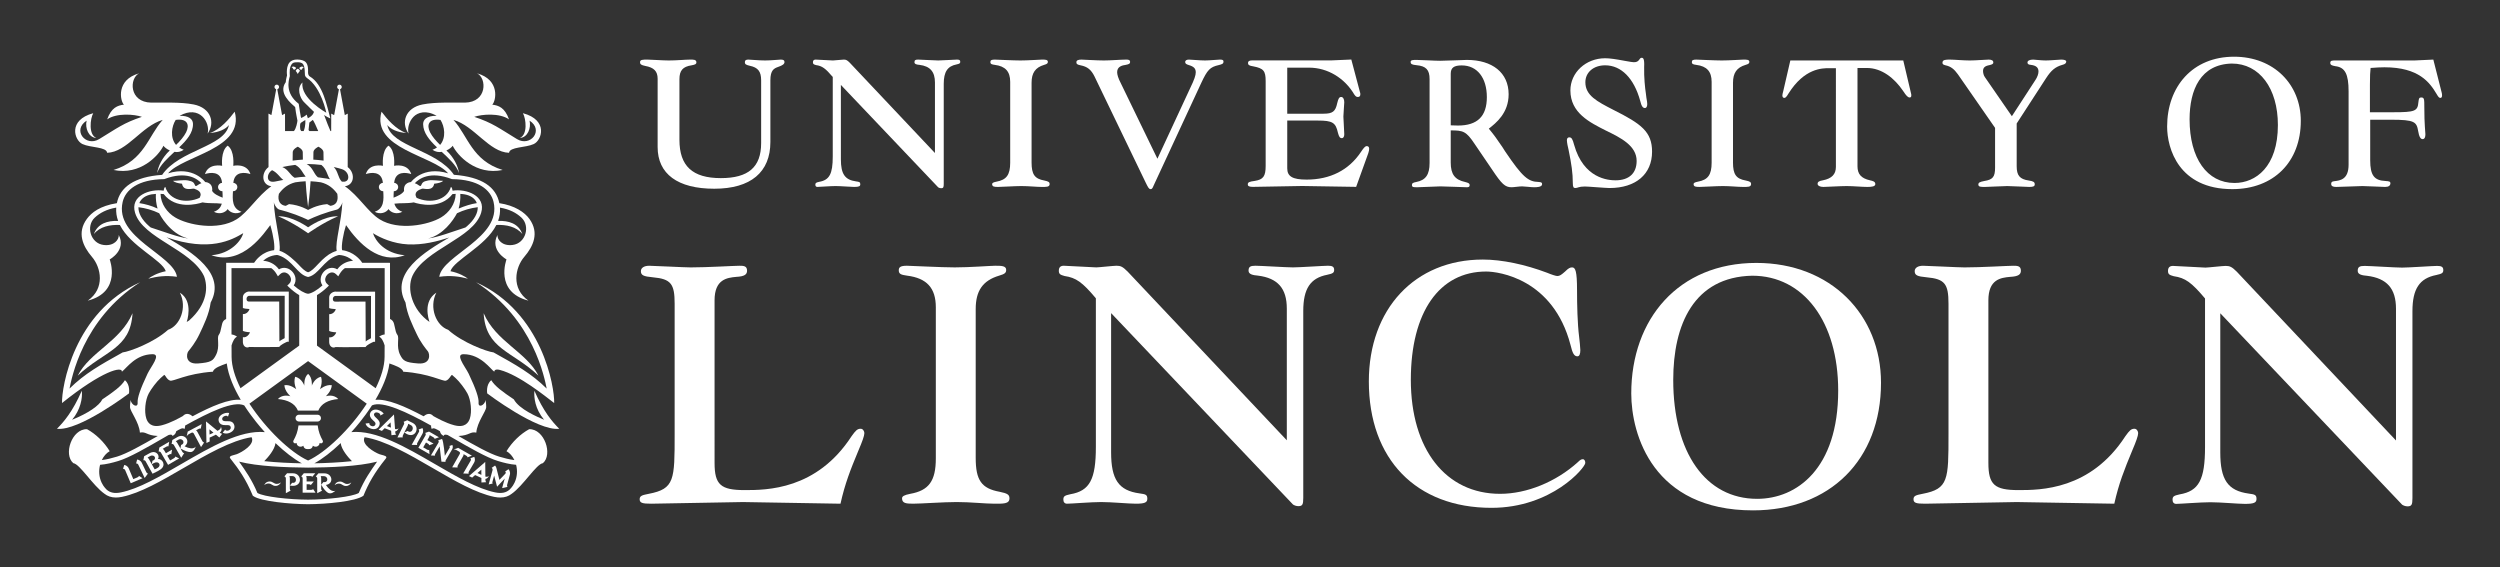 <?xml version="1.0" encoding="utf-8"?>
<!-- Generator: Adobe Illustrator 15.1.0, SVG Export Plug-In . SVG Version: 6.00 Build 0)  -->
<!DOCTYPE svg PUBLIC "-//W3C//DTD SVG 1.1//EN" "http://www.w3.org/Graphics/SVG/1.1/DTD/svg11.dtd">
<svg version="1.1" id="Layer_1" xmlns="http://www.w3.org/2000/svg" xmlns:xlink="http://www.w3.org/1999/xlink" x="0px" y="0px"
	 width="1102.14px" height="250px" viewBox="0 0 1102.14 250" enable-background="new 0 0 1102.14 250" xml:space="preserve">
<rect x="0" y="0" width="1102.14" height="250" fill="#333333" stroke="none"/>
<g>
	<path fill="#FFFFFF" d="M299.533,61.626c0,11.557,5.732,16.897,18.256,16.897c12.136,0,17.766-4.843,17.766-15.439V35.401
		c0-3.879-1.356-5.644-5.038-6.413c-1.658-0.388-2.142-0.679-2.142-1.557c0-0.865,0.483-1.159,1.549-1.159
		c1.152,0,4.468,0.385,7.38,0.385c2.91,0,5.729-0.385,6.893-0.385c1.169,0,1.651,0.293,1.651,1.061c0,0.881-0.778,1.461-2.714,2.137
		c-1.941,0.682-3.504,1.461-3.504,5.931v27.192c0,13.311-8.64,20.608-24.751,20.608c-16.119,0-24.956-6.521-24.956-18.363V34.721
		c0-3.307-1.636-4.964-5.436-5.646c-1.842-0.375-2.33-0.765-2.33-1.643c0-1.159,1.159-1.159,3.304-1.159
		c1.937,0,6.396,0.385,9.414,0.385c3.501,0,7.183-0.385,9.323-0.385c1.361,0,2.818-0.101,2.818,1.253
		c0,0.688-0.499,0.978-2.14,1.268c-3.884,0.582-5.344,2.333-5.344,6.116V61.626L299.533,61.626z"/>
	<path fill="#FFFFFF" d="M367.128,33.936c-3.211-3.784-4.664-4.861-7.37-5.235c-1.083-0.295-1.372-0.486-1.372-1.269
		c0-0.774,0.405-1.159,1.177-1.159c0.578,0,7.09,0.385,7.664,0.385c0.58,0,4.077-0.385,4.755-0.385c0.975,0,1.463,0.191,2.619,1.354
		l37.582,39.83v-31.09c0-4.753-2.144-7.19-6.809-7.767c-1.156-0.096-2.228-0.291-2.228-1.169c0-0.967,0.483-1.159,1.651-1.159
		c1.167,0,7.288,0.385,8.836,0.385c1.554,0,7.283-0.385,8.253-0.385c0.971,0,1.454,0.191,1.454,0.972
		c0,0.677-0.291,0.871-1.645,1.16c-3.982,0.771-5.636,3.301-5.636,8.547v44.105c0,1.552-0.193,1.934-1.175,1.934
		c-0.471,0-0.963-0.194-1.253-0.382l-42.92-45.165V70.27c0,6.409,1.75,9.028,6.703,9.703c1.461,0.197,1.848,0.298,1.848,1.272
		c0,0.874-0.585,1.163-2.71,1.163c-1.661,0-5.735-0.385-8.173-0.385c-2.331,0-7.08,0.385-8.052,0.385
		c-0.571,0-0.875-0.385-0.875-0.97c0-0.774,0.303-0.964,1.647-1.268c4.564-0.774,6.025-3.491,6.025-11.163L367.128,33.936
		L367.128,33.936z"/>
	<path fill="#FFFFFF" d="M454.775,71.631c0,5.237,1.35,7.19,5.627,7.954c1.839,0.39,2.332,0.688,2.332,1.569
		c0,1.354-1.558,1.255-3.6,1.255c-2.137,0-5.613-0.385-8.839-0.385c-3.098,0-8.438,0.385-10.283,0.385
		c-1.656,0-2.625-0.095-2.625-1.255c0-0.488,0.492-0.787,1.943-1.074c4.364-0.781,6.02-3.006,6.02-8.356V36.08
		c0-4.558-2.137-6.903-6.787-7.479c-1.271-0.195-1.947-0.291-1.947-1.267c0-0.767,0.48-1.061,1.947-1.061
		c0.868,0,8.049,0.385,11.255,0.385c3.492,0,8.541-0.385,9.515-0.385c1.455,0,2.618,0,2.618,0.972c0,0.677-0.291,0.969-1.65,1.355
		c-3.891,1.157-5.524,3.595-5.524,7.866L454.775,71.631L454.775,71.631z"/>
	<path fill="#FFFFFF" d="M482.494,33.65c-1.455-2.909-3.101-4.274-6.119-4.856c-1.452-0.29-1.847-0.58-1.847-1.363
		c0-0.865,0.884-1.159,2.231-1.159c0.781,0,6.708,0.385,9.915,0.385c2.913,0,7.465-0.385,9.708-0.385c0.869,0,1.833,0,1.833,1.061
		c0,0.687-0.382,0.977-1.936,1.267c-1.457,0.194-3.782,0.685-3.782,3.2c0,1.076,0.487,2.722,1.552,4.757l16.203,33.418
		l14.378-30.979c1.945-3.983,2.527-5.831,2.527-7.091c0-1.657-0.769-2.528-3.014-3.205c-1.258-0.39-1.645-0.68-1.645-1.367
		c0-0.767,0.771-1.061,1.645-1.061c0.872,0,4.85,0.385,7.095,0.385c2.129,0,5.523-0.385,6.596-0.385c1.086,0,1.56,0.191,1.56,0.868
		c0,0.88-0.474,1.169-2.139,1.56c-3.795,0.865-4.956,2.042-7.67,7.857l-20.971,45.18c-0.397,0.872-0.587,1.644-1.355,1.644
		c-0.789,0-1.173-0.874-2.141-2.812L482.494,33.65z"/>
	<path fill="#FFFFFF" d="M597.867,82.381l-23.783-0.385l-21.643,0.385c-2.339,0-2.339-0.672-2.339-1.162
		c0-0.879,0.766-1.167,3.013-1.455c3.799-0.587,4.859-2.051,4.859-6.61V35.758c0-4.458-0.887-5.635-5.447-6.502
		c-1.836-0.296-2.328-0.586-2.328-1.564c0-0.476,0.298-1.063,1.746-1.063H586.9l8.834-0.384l3.789,14.275
		c0.189,0.382,0.189,0.778,0.189,1.068c0,0.775-0.383,1.167-1.068,1.167c-0.676,0-1.059-0.29-1.646-1.167
		c-4.172-7.094-11.646-11.764-19.904-11.764h-9.607v20.304h16.02c3.973,0,5.246-0.96,6.014-4.65c0.49-2.053,0.879-2.723,1.76-2.723
		c0.773,0,1.35,0.87,1.35,2.338c0,0.575-0.391,5.327-0.391,6.309c0,1.063,0.391,6.507,0.391,7.769c0,1.061-0.391,1.734-1.066,1.734
		c-0.865,0-1.25-0.569-1.742-2.42c-0.963-4.462-2.43-5.337-8.832-5.337h-13.5v21.087c0,3.588,2.428,4.942,8.541,4.942
		c10.385,0,18.641-4.175,23.984-12.238c0.979-1.457,1.748-2.528,2.516-2.528c0.689,0,1.072,0.398,1.072,1.163
		c0,0.492-0.09,1.073-0.383,1.947L597.867,82.381z"/>
	<path fill="#FFFFFF" d="M639.566,32.519c0-2.623,1.354-3.681,4.85-3.681c6.791,0,11.072,5.441,11.072,13.981
		c0,8.462-4.17,12.528-12.73,12.528c-0.779,0-1.752-0.091-3.191-0.091V32.519z M657.806,74.779c4.281,6.416,5.727,7.768,8.561,7.768
		c1.045,0,3.389-0.385,4.648-0.385c1.068,0,3.975,0.385,5.246,0.385c1.059,0,3.584,0,3.584-1.352c0-0.691-0.285-0.887-1.543-0.977
		c-4.475-0.107-6.982-1.941-14.77-13.504l-1.168-1.833c-2.416-3.603-3.682-5.352-6.006-8.167c3.105-2.433,8.734-6.803,8.734-15.154
		c0-9.516-7.195-15.148-18.441-15.148c-0.975,0-9.137,0.382-11.752,0.382c-2.512,0-8.445-0.382-10.398-0.382
		c-1.449,0-2.613,0-2.613,0.867c0,0.978,0.576,1.266,2.613,1.459c4.176,0.388,5.738,2.049,5.738,6.122v37.002
		c0,5.145-1.74,7.576-5.826,8.357c-1.551,0.286-1.949,0.585-1.949,1.361c0,0.968,0.68,0.968,2.332,0.968
		c2.244,0,8.162-0.385,10.197-0.385c2.617,0,9.998,0.385,11.57,0.385c0.859,0,1.352-0.095,1.352-0.968
		c0-0.691-0.492-0.966-2.047-1.361c-4.467-0.969-6.305-3.402-6.305-8.542v-14.19c5.428,0,6.791,0.293,10.582,6.027L657.806,74.779z"
		/>
	<path fill="#FFFFFF" d="M725.808,42.976c0.279,1.552,0.393,2.332,0.393,2.909c0,1.063-0.393,1.742-0.979,1.742
		c-0.971,0-1.562-0.771-2.133-3.191c-2.725-9.913-8.354-15.643-15.443-15.643c-5.125,0-8.725,3.103-8.725,7.472
		c0,5.838,5.146,8.457,12.326,12.154c12.412,6.214,17.078,9.712,17.078,18.452c0,9.901-7.176,16.02-18.738,16.02
		c-1.646,0-9.404-0.675-10.875-0.675c-2.818,0-3.096,0.675-4.26,0.675c-0.785,0-1.066-0.483-1.066-2.227
		c0-4.271-0.578-8.353-1.865-14.587c-0.281-1.049-0.744-3.285-0.744-4.27c0-0.78,0.361-1.258,1.041-1.258
		c0.99,0,1.469,0.684,2.146,3.306c4.184,14.862,15.041,15.636,18.248,15.636c5.941,0,9.314-3.098,9.314-8.542
		c0-6.702-6.969-10.204-13.588-13.404c-7.094-3.591-15.619-7.765-15.619-17.678c0-7.869,6.791-14.188,15.324-14.188
		c2.041,0,4.67,0.397,8.84,1.175c2.043,0.382,3.312,0.571,3.775,0.571c1.268,0,1.855-0.293,2.523-1.258
		c0.387-0.582,0.613-0.683,0.979-0.683c0.58,0,1.275,0.194,1.078,4.079c-0.096,4.672,0.381,9.225,0.777,11.759L725.808,42.976z"/>
	<path fill="#FFFFFF" d="M763.998,71.631c0,5.237,1.361,7.19,5.639,7.954c1.84,0.39,2.334,0.688,2.334,1.569
		c0,1.354-1.568,1.255-3.59,1.255c-2.141,0-5.629-0.385-8.848-0.385c-3.111,0-8.443,0.385-10.285,0.385
		c-1.664,0-2.621-0.095-2.621-1.255c0-0.488,0.486-0.787,1.936-1.074c4.369-0.781,6.02-3.006,6.02-8.356V36.08
		c0-4.558-2.127-6.903-6.777-7.479c-1.266-0.195-1.941-0.291-1.941-1.267c0-0.767,0.469-1.061,1.941-1.061
		c0.852,0,8.041,0.385,11.252,0.385c3.492,0,8.557-0.385,9.516-0.385c1.457,0,2.633,0,2.633,0.972c0,0.677-0.291,0.969-1.652,1.355
		c-3.895,1.157-5.553,3.595-5.553,7.866v35.165H763.998z"/>
	<path fill="#FFFFFF" d="M789.279,26.658h49.789l3.506,14.861c0.094,0.685,0.094,1.452-0.68,1.452c-0.771,0-1.465-0.67-2.92-2.908
		c-3.773-5.54-9.316-10.099-16.004-10.099h-4.084v43.318c0,3.49,1.639,5.342,5.518,6.208c1.377,0.304,2.338,0.591,2.338,1.665
		c0,1.056-1.541,1.255-3.477,1.255c-2.342,0-6.217-0.385-9.139-0.385c-2.918,0-8.938,0.385-10.289,0.385
		c-1.555,0-2.535-0.583-2.535-1.352c0-0.886,0.594-1.265,2.328-1.568c3.979-0.773,5.738-2.717,5.738-5.919V30.055h-3.018
		c-3.004,0-10.867,0-17.875,11.173c-0.854,1.455-1.348,1.939-1.82,1.939c-0.592,0-0.889-0.384-0.889-1.159
		c0-0.299,0.191-1.079,0.393-1.84L789.279,26.658z"/>
	<path fill="#FFFFFF" d="M879.541,56.378l-16.377-23.596c-1.68-2.343-3.145-3.497-5.461-3.987c-1.064-0.29-1.354-0.484-1.354-1.167
		c0-1.354,1.547-1.354,3.295-1.354c1.949,0,5.836,0.385,8.738,0.385c2.805,0,6.885-0.385,8.35-0.385
		c1.258,0,2.037,0.385,2.037,1.253c0,0.589-0.393,0.879-1.662,1.174c-2.105,0.375-2.873,1.152-2.873,2.628
		c0,0.767,0.271,1.932,0.768,2.607l11.943,17.295l10.293-15.829c0.943-1.365,1.439-2.823,1.439-3.879
		c0-1.765-1.082-2.637-3.309-2.922c-1.16-0.096-1.547-0.386-1.547-1.074c0-0.767,0.977-1.253,2.52-1.253
		c0.791,0,3.498,0.385,5.547,0.385c2.119,0,5.621-0.385,6.787-0.385c1.459,0,2.238,0.293,2.238,0.868c0,0.679-0.492,1.169-1.75,1.46
		c-3.018,0.87-4.859,2.331-7.176,5.922l-12.922,19.914v18.845c0,4.074,1.355,5.73,5.342,6.303c2.031,0.295,2.617,0.688,2.617,1.662
		c0,0.874-0.586,1.163-2.418,1.163c-1.461,0-7.566-0.385-9.711-0.385c-2.148,0-8.061,0.385-9.826,0.385c-1.84,0-2.902,0-2.902-1.065
		c0-0.869,0.689-1.173,2.621-1.552c3.779-0.587,4.752-1.843,4.752-5.921V56.378L879.541,56.378z"/>
	<path fill="#FFFFFF" d="M983.929,28.021c12.137,0,20.293,10.875,20.293,27.098c0,18.452-9.797,25.547-19.119,25.547
		c-12.127,0-19.812-10.881-19.812-28.07C965.291,39.576,970.15,28.31,983.929,28.021z M984.896,25
		c-18.326,0-29.504,13.228-29.504,30.794c0,9.716,5.148,27.587,28.738,27.587c18.17,0,30.191-11.951,30.191-30.098
		C1014.322,37.246,1002.484,25,984.896,25z"/>
	<path fill="#FFFFFF" d="M1044.916,52.781v17.871c0,6.615,1.738,8.934,6.777,9.142c1.637,0.087,2.133,0.288,2.133,0.957
		c0,1.076-0.779,1.66-2.33,1.66c-0.869,0-8.533-0.385-10.004-0.385c-1.654,0-9.707,0.385-11.555,0.385
		c-1.541,0-2.219-0.385-2.219-1.352c0-0.69,0.275-1.083,1.361-1.177c2.621-0.295,6.312-0.769,6.312-7.279v-32.34
		c0-7.575-1.551-10.601-5.844-11.086c-1.623-0.291-2.229-0.576-2.229-1.457c0-1.062,0.789-1.062,2.441-1.062h34.666l8.324-0.385
		l3.691,14.568c0.193,0.678,0.402,2.327-0.57,2.327c-0.59,0-0.895-0.384-1.752-1.84c-2.914-4.861-7.666-11.666-22.922-11.666
		c-1.936,0-3.293,0.095-6.105,0.302c-0.18,1.559-0.295,3.584-0.295,7.373v12.148h10.396c9.424,0,10.68-0.479,10.979-4.464
		c0.176-1.658,0.373-2.051,1.246-2.051c1.361,0,1.361,0.781,1.361,4.373c0,7.775,0.473,10.694,0.473,11.855
		c0,1.167-0.275,2.139-1.252,2.139c-0.855,0-1.545-1.077-1.926-3.501c-0.701-4.08-1.457-5.055-11.959-5.055H1044.916z"/>
	<path fill="#FFFFFF" d="M315.023,204.092c0,9.611,2.726,11.969,13.237,11.969c9.619,0,31.742,0,47.168-23.766
		c1.821-2.541,2.546-3.273,4.003-3.273c0.909,0,1.622,0.918,1.622,2.004c0,1.088-0.913,3.629-2.543,7.436
		c-3.625,8.716-5.991,14.707-7.974,23.6l-42.995-0.729l-40.455,0.729c-4.001,0-5.085-0.363-5.085-1.994
		c0-1.633,1.458-1.82,3.994-2.36c11.428-2.187,11.428-6.171,11.428-26.312v-57.539c0-8.719-1.631-10.888-9.604-11.609
		c-4.185-0.375-5.277-0.917-5.277-2.728c0-1.445,1.459-2.36,3.635-2.36c1.993,0,15.419,0.727,18.327,0.727
		c7.255,0,19.222-0.727,21.403-0.727c1.81,0,3.443,0,3.443,2.181c0,1.631-1.092,2.533-4.715,2.714
		c-4.172,0.377-9.614,1.095-9.614,10.348L315.023,204.092L315.023,204.092z"/>
	<path fill="#FFFFFF" d="M430.147,201.904c0,9.806,2.546,13.443,10.525,14.898c3.456,0.711,4.356,1.26,4.356,2.9
		c0,2.531-2.905,2.354-6.709,2.354c-3.99,0-10.532-0.728-16.511-0.728c-5.808,0-15.781,0.728-19.23,0.728
		c-3.082,0-4.903-0.179-4.903-2.354c0-0.916,0.907-1.46,3.633-2c8.153-1.457,11.257-5.629,11.257-15.607V135.48
		c0-8.53-4.001-12.876-12.712-13.965c-2.356-0.373-3.627-0.549-3.627-2.363c0-1.452,0.906-1.998,3.627-1.998
		c1.629,0,15.062,0.727,21.052,0.727c6.534,0,15.959-0.727,17.772-0.727c2.729,0,4.899,0,4.899,1.815
		c0,1.264-0.55,1.814-3.087,2.546c-7.257,2.168-10.345,6.715-10.345,14.694v65.695H430.147z"/>
	<path fill="#FFFFFF" d="M483.119,131.498c-5.977-7.084-8.709-9.071-13.791-9.812c-1.992-0.544-2.536-0.903-2.536-2.351
		c0-1.454,0.728-2.181,2.186-2.181c1.083,0,13.244,0.727,14.333,0.727c1.081,0,7.61-0.727,8.888-0.727
		c1.81,0,2.71,0.366,4.899,2.548l70.201,74.405v-58.082c0-8.883-3.996-13.421-12.691-14.51c-2.188-0.189-4.178-0.549-4.178-2.18
		c0-1.814,0.903-2.181,3.084-2.181c2.168,0,13.604,0.727,16.5,0.727c2.908,0,13.598-0.727,15.434-0.727
		c1.795,0,2.721,0.366,2.721,1.815c0,1.264-0.547,1.636-3.096,2.173c-7.43,1.462-10.521,6.176-10.521,15.976v82.399
		c0,2.899-0.355,3.621-2.178,3.621c-0.902,0-1.812-0.352-2.344-0.722l-80.189-84.379v61.339c0,11.969,3.272,16.869,12.52,18.137
		c2.717,0.372,3.445,0.549,3.445,2.368c0,1.624-1.088,2.177-5.09,2.177c-3.085,0-10.703-0.729-15.229-0.729
		c-4.352,0-13.247,0.729-15.064,0.729c-1.091,0-1.632-0.729-1.632-1.812c0-1.46,0.541-1.815,3.086-2.361
		c8.529-1.463,11.245-6.54,11.245-20.879L483.119,131.498L483.119,131.498z"/>
	<path fill="#FFFFFF" d="M653.705,114.427c8.521,0,18.68,2.18,28.303,5.807c2.172,0.909,3.992,1.453,4.547,1.453
		c1.08,0,1.795-0.544,3.428-1.984c1.463-1.464,2.189-1.821,3.104-1.821c1.441,0,2.16,1.634,2.16,9.981
		c0,6.531,0.18,14.699,0.908,20.515c0.176,1.453,0.547,4.897,0.547,5.979c0,1.635-0.371,2.727-1.275,2.727
		c-1.443,0-2.172-1.271-3.07-5.076c-7.631-29.041-31.568-32.304-37.189-32.304c-20.678,0-33.193,17.961-33.193,47.729
		c0,30.672,15.416,50.271,39.348,50.271c11.795,0,24.684-5.273,34.299-13.979c0.893-0.901,1.455-1.276,2.17-1.276
		c0.73,0,1.094,0.731,1.094,1.643c0,1.997-14.701,19.787-41.361,19.787c-33.191,0-54.062-21.43-54.062-55.725
		C603.455,136.21,623.757,114.427,653.705,114.427z"/>
	<path fill="#FFFFFF" d="M772.472,121.549c22.668,0,37.906,20.32,37.906,50.637c0,34.485-18.311,47.729-35.729,47.729
		c-22.686,0-36.996-20.333-36.996-52.457C737.656,143.15,746.697,122.097,772.472,121.549z M774.287,115.911
		c-34.285,0-55.137,24.687-55.137,57.55c0,18.137,9.607,51.539,53.678,51.539c33.928,0,56.426-22.318,56.426-56.268
		C829.251,138.793,807.107,115.911,774.287,115.911z"/>
	<path fill="#FFFFFF" d="M876.593,204.092c0,9.611,2.719,11.969,13.256,11.969c9.598,0,31.729,0,47.139-23.766
		c1.82-2.541,2.545-3.273,4.002-3.273c0.904,0,1.623,0.918,1.623,2.004c0,1.088-0.904,3.629-2.535,7.436
		c-3.631,8.716-5.982,14.707-7.98,23.6l-42.998-0.729l-40.438,0.729c-3.998,0-5.082-0.363-5.082-1.994
		c0-1.633,1.436-1.82,3.979-2.36c11.447-2.187,11.447-6.171,11.447-26.312v-57.539c0-8.719-1.643-10.888-9.635-11.609
		c-4.18-0.375-5.264-0.917-5.264-2.728c0-1.445,1.469-2.36,3.631-2.36c2.008,0,15.414,0.727,18.328,0.727
		c7.262,0,19.227-0.727,21.412-0.727c1.812,0,3.443,0,3.443,2.181c0,1.631-1.074,2.533-4.723,2.714
		c-4.189,0.377-9.607,1.095-9.607,10.348v71.691H876.593z"/>
	<path fill="#FFFFFF" d="M972.103,131.582c-5.977-7.083-8.691-9.073-13.779-9.811c-1.986-0.531-2.553-0.902-2.553-2.348
		c0-1.45,0.744-2.195,2.191-2.195c1.088,0,13.246,0.745,14.338,0.745c1.082,0,7.611-0.745,8.871-0.745
		c1.832,0,2.744,0.377,4.924,2.548l70.193,74.416v-58.073c0-8.899-3.98-13.431-12.711-14.527c-2.182-0.18-4.166-0.537-4.166-2.168
		c0-1.817,0.906-2.195,3.076-2.195c2.178,0,13.604,0.745,16.52,0.745c2.893,0,13.609-0.745,15.408-0.745
		c1.828,0,2.727,0.377,2.727,1.827c0,1.27-0.535,1.63-3.082,2.184c-7.441,1.448-10.52,6.157-10.52,15.958V219.6
		c0,2.905-0.363,3.629-2.189,3.629c-0.9,0-1.811-0.369-2.344-0.724l-80.182-84.396v61.35c0,11.977,3.273,16.869,12.516,18.141
		c2.721,0.358,3.451,0.549,3.451,2.361c0,1.641-1.094,2.176-5.092,2.176c-3.082,0-10.699-0.721-15.236-0.721
		c-4.348,0-13.236,0.721-15.053,0.721c-1.09,0-1.627-0.721-1.627-1.807c0-1.456,0.537-1.809,3.078-2.372
		c8.537-1.437,11.238-6.522,11.238-20.864v-65.512H972.103z"/>
</g>
<g>
	<g>
		<path fill="#FFFFFF" d="M69.666,202.335c0.943-1.54-0.833-4.147-3.769-2.513c-0.94,0.529-2.243,1.252-2.349,1.311
			c-0.12,0.598-0.229,1.18-0.354,1.783c0.185-0.059,0.714-0.066,0.984,0.414c0.588,1.057,2.505,4.504,3.073,5.518
			c2.096-0.996,2.853-1.412,3.569-1.93C73.37,205.094,71.616,202.254,69.666,202.335z M65.05,201.701
			c0.295-0.164,0.618-0.346,1.101-0.615c1.933-1.078,3.249,1.35,1.075,2.033c-0.055,0.285-0.177,0.938-0.308,1.529
			c-0.551-0.986-1.094-1.959-1.207-2.168C65.524,202.146,65.291,201.893,65.05,201.701z M69.471,206.282
			c-0.291,0.163-0.564,0.346-1.285,0.64c-0.11-0.199-0.656-1.174-1.206-2.162c0.001-0.004,0.002-0.01,0.002-0.014
			c-0.001,0-0.003,0.004-0.008,0.004c-0.019-0.033-0.037-0.064-0.055-0.098c0.352-0.198,0.74-0.414,0.944-0.521
			C70.078,202.969,71.282,205.271,69.471,206.282z"/>
		<path fill="#FFFFFF" d="M60.533,210.471c-0.187,0.075-1.455,0.615-1.768,0.748c-0.575-1.353-1.708-4.023-1.984-4.671
			c-0.516-1.22-1.648-1.534-2.008-1.571c-0.18,0.576-0.351,1.146-0.541,1.732c0.19-0.041,0.717,0.008,0.933,0.52
			c0.473,1.107,1.828,4.299,2.467,5.808c0.757-0.324,4.659-1.981,5.216-2.216c-0.442-0.28-1.15-0.735-1.611-1.043
			C61.225,210.17,60.701,210.395,60.533,210.471z"/>
		<path fill="#FFFFFF" d="M89.169,194.393c-0.696-1.297-1.79-3.347-2.125-3.966c-0.152-0.291-0.359-0.597-0.651-0.71
			c0.625-0.336,1.014-0.542,1.101-0.59c0.513-0.271,0.838-0.26,0.998-0.111c0.14-0.635,0.251-1.192,0.423-2.043
			c-0.974,0.525-5.14,2.754-6.157,3.299c-0.069,0.317-0.327,1.531-0.438,2.049c0.229-0.355,0.469-0.68,1.055-0.995
			c0.453-0.24,0.497-0.265,1.014-0.539c0.375-0.201,0.814-0.093,1.068,0.38c0.57,1.068,2.395,4.479,3.168,5.921
			c0.45-0.668,1.045-1.553,1.364-2.026C89.79,195.041,89.479,194.979,89.169,194.393z"/>
		<path fill="#FFFFFF" d="M204.38,200.219c0.617,0.354,0.997,0.568,1.083,0.618c0.509,0.286,0.67,0.567,0.63,0.786
			c0.61-0.225,1.141-0.424,1.951-0.729c-0.962-0.551-5.067-2.886-6.068-3.457c-0.308,0.11-1.47,0.537-1.967,0.72
			c0.422,0.004,0.825,0.034,1.401,0.364c0.444,0.254,0.487,0.281,0.995,0.57c0.372,0.213,0.513,0.639,0.248,1.107
			c-0.599,1.048-2.516,4.41-3.321,5.83c0.805,0.024,1.87,0.057,2.443,0.076c-0.094-0.174-0.204-0.474,0.122-1.045
			c0.728-1.281,1.88-3.299,2.227-3.914C204.289,200.861,204.438,200.527,204.38,200.219z"/>
		<path fill="#FFFFFF" d="M181.947,186.453c-0.961-0.48-1.339-0.666-2.387-1.186l-0.001-0.004c-0.003,0-0.003,0-0.003,0
			c-0.556,0.237-1.1,0.479-1.662,0.717c0.148,0.115,0.456,0.552,0.208,1.045c-0.539,1.08-2.18,4.385-2.907,5.846
			c0.684-0.014,1.723-0.039,2.432-0.061c-0.125-0.19-0.23-0.435,0.067-1.029c0.263-0.531,0.436-0.883,0.564-1.141
			C182.96,194.337,185.604,188.271,181.947,186.453z M179.732,190.005c-0.423,0.185-1.119,0.484-1.471,0.63
			c0.567-1.131,1.168-2.343,1.41-2.822c0.17-0.344,0.25-0.68,0.271-0.985c0.297,0.146,0.622,0.307,1.105,0.551
			C183.032,188.363,181.522,191.414,179.732,190.005z"/>
		<path fill="#FFFFFF" d="M84.006,197.625c-0.861-0.123-1.56-0.336-2.626-0.865c2.942-2.293-0.045-5.861-3.067-4.131
			c-0.934,0.537-2.23,1.282-2.336,1.342c-0.11,0.596-0.211,1.182-0.328,1.787c0.181-0.062,0.712-0.076,0.985,0.402
			c0.603,1.047,2.673,4.658,3.249,5.664c0.406-0.617,0.975-1.521,1.31-2.059c-0.202-0.015-0.511-0.062-0.849-0.65
			c-0.229-0.4-0.543-0.959-0.803-1.413c-0.57-0.993-1.141-1.986-1.384-2.409c-0.189-0.336-0.424-0.587-0.667-0.773
			c0.291-0.17,0.611-0.354,1.091-0.627c1.921-1.104,3.411,1.562,1.246,2.271c-0.085,0.457-0.254,1.353-0.286,1.54
			c2.024,1.189,3.386,1.548,4.239,1.597c1.589,0.103,2.334-1.707,2.519-2.483C86.205,197.126,85.461,197.824,84.006,197.625z"/>
		<path fill="#FFFFFF" d="M175.724,188.706c-0.115,0.231-0.598,0.644-1.565,0.481c-0.188-2.209-0.473-6.467-0.473-6.467
			l-6.771,6.676l1.461,0.572c0,0,0.535-0.531,1.216-1.193c0.588,0.23,2.049,0.8,2.842,1.113c0.016,0.141,0.112,1.633,0.141,1.979
			c0.691-0.082,1.181-0.141,2.127-0.248c-0.405-0.271-0.448-0.898-0.486-1.398C175.084,190.014,175.583,189.202,175.724,188.706z
			 M170.564,187.822c0.655-0.646,1.287-1.266,1.619-1.59c0.047,0.66,0.101,1.469,0.165,2.289
			C171.651,188.252,170.954,187.977,170.564,187.822z"/>
		<path fill="#FFFFFF" d="M215.575,209.74c-0.13,0.229-0.635,0.609-1.59,0.384c-0.05-2.216-0.069-6.478-0.069-6.478l-7.169,6.237
			l1.42,0.661c0,0,0.567-0.488,1.286-1.111c0.574,0.266,1.994,0.922,2.771,1.281c0.004,0.145,0.009,1.639,0.02,1.987
			c0.694-0.04,1.187-0.067,2.137-0.119c-0.386-0.295-0.393-0.926-0.399-1.424C214.858,211.004,215.41,210.229,215.575,209.74z
			 M210.484,208.538c0.694-0.603,1.362-1.181,1.709-1.485c0.012,0.668,0.012,1.475,0.025,2.297
			C211.54,209.031,210.864,208.717,210.484,208.538z"/>
		<path fill="#FFFFFF" d="M76.639,202.039c-0.569,0.333-0.816,0.473-1.648,0.959c-0.361-0.617-0.794-1.365-1.24-2.127
			c0.297-0.172,0.533-0.312,0.772-0.447c0.506-0.297,0.827-0.297,0.994-0.15c0.11-0.64,0.202-1.198,0.344-2.051
			c-0.215,0.119-1.842,1.07-2.726,1.59c-0.376-0.639-0.602-1.028-0.704-1.201c-0.194-0.334-0.429-0.582-0.677-0.771
			c0.797-0.465,0.941-0.551,1.504-0.875c0.504-0.296,0.829-0.296,0.995-0.149c0.114-0.646,0.204-1.201,0.346-2.058
			c-1.823,1.069-2.61,1.526-4.355,2.543c-0.042,0.275-0.205,1.185-0.317,1.789c0.18-0.062,0.71-0.075,0.988,0.4
			c0.609,1.045,2.354,4.041,3.179,5.452c0.88-0.516,3.915-2.281,4.898-2.856c-0.572-0.263-1.185-0.555-1.735-0.832
			C77.301,201.648,76.796,201.945,76.639,202.039z"/>
		<path fill="#FFFFFF" d="M188.22,198.168c-0.571-0.332-0.815-0.477-1.651-0.951c0.357-0.627,0.786-1.367,1.227-2.137
			c0.297,0.174,0.531,0.307,0.771,0.443c0.505,0.293,0.669,0.572,0.628,0.789c0.605-0.221,1.136-0.422,1.95-0.726
			c-0.215-0.121-1.848-1.062-2.74-1.569c0.368-0.645,0.595-1.029,0.695-1.207c0.191-0.338,0.291-0.664,0.33-0.972
			c0.8,0.459,0.948,0.542,1.509,0.867c0.507,0.291,0.667,0.573,0.623,0.787c0.614-0.218,1.146-0.417,1.959-0.72
			c-1.834-1.055-2.622-1.506-4.375-2.513c-0.259,0.101-1.13,0.409-1.708,0.614c0.143,0.126,0.421,0.576,0.144,1.057
			c-0.601,1.049-2.331,4.053-3.148,5.471c0.887,0.51,3.933,2.259,4.917,2.83c-0.057-0.633-0.107-1.312-0.144-1.92
			C188.889,198.547,188.377,198.255,188.22,198.168z"/>
		<path fill="#FFFFFF" d="M64.445,208.062c-0.638-1.332-1.609-3.359-1.914-3.994c-0.571-1.191-1.714-1.459-2.075-1.479
			c-0.155,0.589-0.298,1.161-0.46,1.757c0.186-0.048,0.715-0.021,0.954,0.479c0.522,1.088,2.121,4.43,2.828,5.904
			c0.482-0.654,1.116-1.508,1.453-1.969C65.037,208.734,64.731,208.656,64.445,208.062z"/>
		<path fill="#FFFFFF" d="M206.773,207.784c0.745-1.271,1.879-3.212,2.234-3.819c0.667-1.145,0.248-2.24,0.062-2.552
			c-0.572,0.203-1.131,0.403-1.711,0.604c0.143,0.127,0.419,0.58,0.139,1.059c-0.609,1.044-2.475,4.242-3.303,5.654
			c0.81,0.033,1.875,0.074,2.445,0.1C206.549,208.654,206.443,208.355,206.773,207.784z"/>
		<path fill="#FFFFFF" d="M186.215,191.275c0.649-1.155,0.209-2.244,0.018-2.551c-0.569,0.211-1.124,0.422-1.702,0.629
			c0.146,0.127,0.431,0.576,0.156,1.057c-0.589,1.055-2.403,4.283-3.205,5.711c0.807,0.02,1.872,0.045,2.444,0.055
			c-0.09-0.17-0.205-0.467,0.12-1.043C184.764,193.848,185.871,191.885,186.215,191.275z"/>
		<path fill="#FFFFFF" d="M129.211,208.654c-1.077,0-1.493,0-2.666,0c0,0-0.001,0-0.003-0.004c0,0.004,0,0.004,0,0.004l0,0
			c-0.393,0.461-0.771,0.916-1.172,1.379c0.185,0.04,0.653,0.293,0.653,0.847c0,1.208,0,4.89,0,6.526
			c0.608-0.314,1.527-0.803,2.153-1.139c-0.197-0.11-0.402-0.287-0.402-0.951c0-0.586,0-0.983,0-1.271
			C133.628,215.264,133.296,208.654,129.211,208.654z M128.813,212.822c-0.299,0.351-0.792,0.93-1.039,1.219c0-1.268,0-2.617,0-3.16
			c0-0.383-0.075-0.717-0.192-0.998c0.331,0,0.695,0,1.236,0C131.029,209.883,131.042,213.284,128.813,212.822z"/>
		<path fill="#FFFFFF" d="M139.844,210.916c0,1.207,0,5.369,0,6.529c0.66-0.336,1.603-0.836,2.161-1.139
			c-0.167-0.107-0.414-0.306-0.414-0.982c0-0.459,0.005-1.104,0.005-1.631c0-1.146,0-2.291,0-2.775c0-0.384-0.077-0.717-0.195-1.006
			c0.339,0,0.707,0,1.26,0c2.216,0,2.18,3.055-0.049,2.592c-0.3,0.352-0.893,1.049-1.016,1.189c1.162,2.043,2.17,3.027,2.884,3.498
			c1.332,0.875,2.875-0.322,3.422-0.904c-0.236,0.225-1.229,0.461-2.389-0.438c-0.688-0.533-1.188-1.064-1.852-2.056
			c3.689-0.53,2.879-5.108-0.606-5.108c-1.077,0-2.568,0-2.691,0c-0.393,0.465-0.774,0.92-1.172,1.387
			C139.378,210.109,139.844,210.361,139.844,210.916z"/>
		<path fill="#FFFFFF" d="M137.648,210.247c0.425-0.501,0.784-0.935,1.337-1.603c-2.115,0-3.022,0.002-5.044,0.002
			c-0.177,0.217-0.774,0.924-1.175,1.387c0.188,0.039,0.655,0.29,0.655,0.844c0,1.207-0.001,4.672-0.001,6.309
			c1.02,0,4.531,0,5.671,0c-0.361-0.516-0.747-1.076-1.082-1.59c-0.164,0.359-0.749,0.363-0.929,0.363c-0.663,0-0.945,0-1.907,0
			c0-0.716,0-1.576,0-2.461c0.34,0,0.615,0,0.89,0c0.585,0,0.865,0.164,0.935,0.373c0.417-0.494,0.779-0.934,1.332-1.604
			c-0.246,0-2.133,0-3.157,0.002c-0.001-0.738-0.001-1.187-0.001-1.39c0-0.383-0.079-0.721-0.198-1.007c0.924,0,1.091,0,1.741,0
			C137.299,209.874,137.58,210.036,137.648,210.247z"/>
		<path fill="#FFFFFF" d="M149.554,213.208c1.266,0.083,1.562,1.046,2.924,1.046c1.258,0,2.047-0.768,2.39-1.579
			c-0.688,0.601-1.335,0.681-1.939,0.681c-1.112,0-1.727-1.057-2.97-1.057c-1.781,0-2.312,1.322-2.425,1.578
			C148.519,213.098,149.353,213.197,149.554,213.208z"/>
		<path fill="#FFFFFF" d="M118.938,212.262c-1.779,0-2.311,1.315-2.424,1.576c0.983-0.779,1.818-0.684,2.019-0.668
			c1.27,0.077,1.562,1.045,2.926,1.045c1.261,0,2.048-0.77,2.388-1.579c-0.688,0.597-1.332,0.677-1.935,0.677
			C120.798,213.312,120.183,212.262,118.938,212.262z"/>
		<path fill="#FFFFFF" d="M96.868,190.74c1.213-0.932,0.807-2.1,0.465-2.672c0.118,0.309,0.112,1.123-1.464,1.861
			c-1.99-1.631-5.044-4.138-5.044-4.138l0.192,9.497l1.425-0.667c0,0-0.016-0.742-0.032-1.692c0.574-0.271,1.828-0.857,2.767-1.301
			c0.716,0.594,1.329,1.1,1.532,1.255c0.406-0.556,0.976-1.321,1.274-1.715C97.631,191.248,97.243,191.027,96.868,190.74z
			 M92.384,191.566c-0.019-0.926-0.034-1.816-0.041-2.281c0.357,0.29,1.045,0.861,1.774,1.465
			C93.435,191.072,92.76,191.389,92.384,191.566z"/>
		<path fill="#FFFFFF" d="M100.195,185.684c-1.187,0.029-1.927-0.008-2.186-0.672c-0.212-0.537,0.042-1.209,0.988-1.58
			c0.93-0.365,1.389-0.026,1.493,0.312l0.557-1.662c-0.609-0.18-1.553-0.104-2.453,0.252c-1.885,0.74-2.613,2.23-2.077,3.596
			c0.456,1.16,1.609,1.557,3.121,1.5c1.095-0.037,1.74-0.039,2.021,0.674c0.252,0.646-0.061,1.326-0.883,1.65
			c-0.764,0.299-1.394,0.018-1.487-0.365l-1.118,1.305c0.822,0.605,2.057,0.527,2.97,0.168c2.02-0.788,2.577-2.318,2.048-3.657
			C102.699,185.951,101.702,185.643,100.195,185.684z"/>
		<path fill="#FFFFFF" d="M166.07,184.428c-0.885-0.789-1.399-1.324-1.137-1.979c0.216-0.543,0.862-0.859,1.806-0.48
			c0.927,0.371,1.028,0.932,0.872,1.252l1.542-0.832c-0.313-0.553-1.057-1.138-1.958-1.494c-1.879-0.752-3.433-0.16-3.977,1.197
			c-0.461,1.161,0.108,2.238,1.253,3.229c0.821,0.728,1.294,1.166,1.01,1.88c-0.257,0.644-0.951,0.926-1.774,0.598
			c-0.761-0.305-1.027-0.942-0.834-1.287l-1.704,0.188c0.178,1.004,1.134,1.793,2.046,2.158c2.017,0.805,3.467,0.069,3.999-1.268
			C167.712,186.336,167.194,185.436,166.07,184.428z"/>
		<path fill="#FFFFFF" d="M199.344,198.078c0.501-0.854,0.192-1.676,0.054-1.909c-0.43,0.149-0.85,0.296-1.286,0.444
			c0.109,0.1,0.313,0.438,0.102,0.795c-0.272,0.461-1.203,2.035-2.102,3.561c0,0-0.541-6.318-1.232-7.469
			c-0.492,0.166-1.026,0.355-1.711,0.598c0.13,0.129,0.409,0.572,0.132,1.039c-0.457,0.773-2.71,4.602-3.334,5.653
			c0.605,0.028,1.404,0.063,1.832,0.081c-0.068-0.129-0.148-0.355,0.102-0.78c0.316-0.532,1.273-2.153,1.928-3.263
			c0.267,2.475,0.778,6.699,0.778,6.699s1.4,0.062,1.829,0.084c-0.068-0.131-0.146-0.354,0.104-0.778
			C197.1,201.883,199.077,198.531,199.344,198.078z"/>
		<path fill="#FFFFFF" d="M222.666,207.875c0.33,0.159,0.421,0.632,0.117,0.959c-0.649,0.706-1.412,1.426-2.614,2.729
			c-0.472-1.795-1.145-4.529-1.34-5.283c-0.105-0.411-0.35-0.809-0.594-1.043c-0.375,0.259-1.108,0.771-1.49,1.029
			c0.181,0.086,0.538,0.474,0.407,0.959c-0.238,0.873-1.401,5.161-1.722,6.346c0.592-0.133,1.367-0.309,1.788-0.405
			c-0.1-0.106-0.237-0.302-0.107-0.782c0.123-0.457,0.47-1.726,0.732-2.706l1.3,4.903l3.363-3.604
			c-0.394,1.453-0.88,3.238-1.141,4.203c0.789-0.179,1.827-0.41,2.383-0.539c-0.132-0.148-0.313-0.404-0.139-1.043
			c0.386-1.422,0.976-3.595,1.159-4.273c0.343-1.273-0.344-2.227-0.607-2.477C223.659,207.188,223.174,207.533,222.666,207.875z"/>
		<path fill="#FFFFFF" d="M55.072,167.617c-1.645,2.699-5.074,5.176-9.953,8.447c-1.398,2.791-6.192,6.09-13.343,8.996
			c3.688-4.358,4.693-9.611,4.285-12.802c-4.026,9.169-7.83,13.646-10.96,16.775c9.731,1.116,31.762-15.603,31.762-15.603
			S57.534,169.633,55.072,167.617z"/>
		<path fill="#FFFFFF" d="M34.272,165.602c11.627-10.967,23.262-11.637,24.156-27.524C53.059,150.607,39.641,155.085,34.272,165.602
			z"/>
		<path fill="#FFFFFF" d="M110.209,128.541c-1.115-0.234-3.146,0.758-3.134,2.511c0,1.417,0,2.646,0,4.726
			c0.349,0.197,1.674,0.423,2.896,0.462c0.022,0.319-0.923,2.335-2.896,2.225c0,2.976,0,4.818,0,7.394
			c0.251,0.215,1.568,0.561,3.116,0.611c0.024,0.323-1.2,2.555-3.116,2.192c0,1.119,0,1.385,0,2.035
			c0,0.128,0.007,0.243,0.017,0.352c0.009,0.074,0.021,0.142,0.03,0.213c0,0.005,0.001,0.013,0.001,0.019
			c0.281,1.74,1.802,2.236,2.742,1.678c3.022,0.143,13.061-0.008,13.242-0.004c0.56-0.979,2.718-1.926,3.538-2.307
			c0.285-0.006,0.445,0.006,0.666,0.006c0-0.295,0.004-22.105,0.004-22.105S112.484,128.531,110.209,128.541z M125.494,149.07
			c-0.635,0.406-1.934,0.969-2.323,1.449l-0.079-17.584c-1.499-0.006-2.254-0.004-3.577,0h-8.082
			c0.003,0.004,0.006,0.008,0.008,0.014c-0.497-0.004-0.998-0.008-1.51-0.014c0,0-1.307,0.223-1.244-1.271
			c0.035-0.829,0.732-1.347,1.416-1.249c0.261-0.008,14.341-0.014,15.409-0.004L125.494,149.07z"/>
		<path fill="#FFFFFF" d="M140.329,181.018c1.222-3.024,4.319-4.731,8.779-5.094c-2.095-2.378-5.478-1.236-5.478-1.236
			s2.485-2.15,2.654-4.861c-2.654-0.473-5.256,1.792-5.256,1.792s1.372-2.825,0.505-5.509c-2.965,0.609-4.057,3.912-4.057,3.912
			s0.363-3.522-1.647-5.198c-0.001,0.002-0.004,0.009-0.005,0.013c0-0.004-0.002-0.011-0.004-0.013
			c-2.011,1.676-1.648,5.198-1.648,5.198s-1.092-3.299-4.053-3.912c-0.87,2.684,0.502,5.509,0.502,5.509s-2.602-2.265-5.255-1.792
			c0.167,2.715,2.653,4.865,2.653,4.865s-3.382-1.146-5.48,1.232c4.461,0.361,7.561,2.068,8.784,5.094H140.329z"/>
		<path fill="#FFFFFF" d="M140.05,187.539c0.426,3.021,1.041,4.471,2.279,6.793c0.208,0.506-0.338,1.555-1.426,0.924
			c0,1.37-1.676,2.266-2.978,1.244c-0.308,1.762-2.095,1.475-2.095,1.475v-0.01c-0.004,0.004-0.009,0.012-0.009,0.012
			s-1.789,0.285-2.094-1.477c-1.301,1.021-2.98,0.126-2.98-1.244c-1.088,0.631-1.634-0.418-1.423-0.924
			c1.237-2.322,1.852-3.771,2.278-6.793H140.05z"/>
		<path fill="#FFFFFF" d="M182.267,51.524c1.9-1.983,5.615-3.129,10.215-0.462c-4.684-0.097-5.967,1.914-5.941,3.703
			c0.057,3.715,2.654,6.956,6.108,10.203c-0.791,0.615-1.436,0.847-2,1.07c1.363,0.91,2.728,1.164,4.09,0.904
			c3.027,2.851,6.355,5.747,7.63,9.342c-0.417-2.924-2.21-6.857-5.575-9.949c1.361-0.604,2.412-1.484,2.782-2.076
			c2.123,4.307,10.174,13.143,22.031,10.682c-13.534-4.138-15.322-15.042-21.699-22.091c9.285,2.686,15.716,14.235,24.493,14.514
			c0.335-2.684,7.298-2.183,10.903-3.858c3.613-1.677,6.502-10.584-4.771-13.611c1.391,2.553,2.158,9.418-1.35,10.926
			c3.439-0.168,5.033-4.361,4.277-7.631c6.461,4.192,0.381,11.722-5.534,8.136c-7.885-4.784-10.738-7.131-18.847-9.816
			c3.356-1.171,11.183-1.788,15.321,1.121c-1.842-5.201-4.584-6.153-7.38-6.487c1.679-1.679,3.524-10.964-6.712-13.816
			c4.363,2.125,4.531,12.755-5.365,12.919c-5.091,0.089-12.772-0.372-18.705,0.813c-7.532,1.501-9.565,7.967-6.125,12.833
			C179.53,56.441,180.368,53.508,182.267,51.524z M194.03,63.883c-1.717-1.645-3.477-3.646-4.44-5.577
			c-1.634-3.297-0.545-6.184,4.6-5.444C195.999,55.709,196.779,60.655,194.03,63.883z"/>
		<path fill="#FFFFFF" d="M36.34,63.505c3.608,1.675,10.568,1.175,10.905,3.858c8.777-0.278,15.21-11.828,24.492-14.514
			c-6.376,7.049-8.165,17.953-21.696,22.091c11.855,2.46,19.906-6.375,22.03-10.68c0.369,0.59,1.419,1.469,2.781,2.074
			c-3.366,3.092-5.159,7.025-5.575,9.949c1.275-3.595,4.604-6.489,7.632-9.342c1.36,0.261,2.729,0.006,4.089-0.904
			c-0.821-0.326-1.404-0.603-2-1.07c3.336-3.204,6.191-6.422,6.079-10.426c-0.055-1.98-1.766-3.589-5.914-3.479
			c8.82-4.957,13.625,2.921,12.37,7.83c3.44-4.867,1.408-11.333-6.124-12.833c-5.935-1.185-13.615-0.724-18.706-0.813
			c-9.898-0.165-9.729-10.794-5.366-12.919c-10.235,2.854-8.39,12.139-6.712,13.816c-2.796,0.334-5.537,1.286-7.382,6.487
			c4.139-2.906,11.967-2.292,15.322-1.121c-8.106,2.686-10.959,5.034-18.844,9.816c-5.916,3.586-11.995-3.944-5.538-8.136
			c-0.752,3.27,0.841,7.463,4.28,7.631c-3.522-1.425-2.698-8.569-1.357-10.916C29.875,52.921,32.733,61.829,36.34,63.505z
			 M77.458,52.862c5.141-0.74,6.233,2.147,4.596,5.444c-0.961,1.93-2.721,3.932-4.439,5.577
			C74.869,60.655,75.65,55.709,77.458,52.862z"/>
		<path fill="#FFFFFF" d="M132.257,31.247c0,0-0.477-0.92-0.993-0.92c-0.518,0-0.921,0.934-0.921,0.934s0.722,0.819,0.921,1.373
			C131.697,31.778,132.257,31.247,132.257,31.247z"/>
		<path fill="#FFFFFF" d="M128.579,29.669c0.016,0.127,0.449,0.204,0.477,0.306c0.358,1.376,1.323,0.521,1.481-0.028
			C130.077,29.437,129.168,29.025,128.579,29.669z"/>
		<path fill="#FFFFFF" d="M133.396,30.018c0.027-0.104,0.459-0.178,0.476-0.309c-0.586-0.644-1.405-0.326-1.959,0.279
			C132.069,30.538,133.038,31.394,133.396,30.018z"/>
		<path fill="#FFFFFF" d="M235.586,172.26c-0.212,3.105,0.259,7.936,4.282,12.797c-2.892-1.216-11.031-4.662-13.34-8.992
			c-4.879-3.274-8.311-5.748-9.953-8.446c-2.458,2.015-1.789,5.815-1.789,5.815s22.033,16.719,31.762,15.603
			C243.416,185.906,239.613,181.43,235.586,172.26z"/>
		<path fill="#FFFFFF" d="M122.625,95.348c6.99,2.965,13.195,7.494,13.195,7.494l0.004-0.003l0.005,0.003
			c0,0,6.206-4.529,13.192-7.494c-6.147-0.221-13.192,4.853-13.192,4.853l-0.005,0.005l-0.004-0.005
			C135.82,100.201,128.777,95.127,122.625,95.348z"/>
		<path fill="#FFFFFF" d="M237.375,165.602c-5.368-10.518-18.786-14.994-24.156-27.526
			C214.117,153.965,225.747,154.635,237.375,165.602z"/>
	</g>
	<path fill="#FFFFFF" d="M141.509,184.335c0,0.833-0.676,1.509-1.509,1.509h-8.213c-0.833,0-1.509-0.676-1.509-1.509l0,0
		c0-0.833,0.676-1.509,1.509-1.509H140C140.833,182.826,141.509,183.502,141.509,184.335L141.509,184.335z"/>
	<path fill="#FFFFFF" d="M199.792,97.211"/>
	<path fill="#FFFFFF" d="M148.259,128.582c-1.115-0.234-3.146,0.758-3.134,2.511c0,1.417,0,2.646,0,4.726
		c0.348,0.197,1.673,0.423,2.896,0.462c0.022,0.321-0.923,2.336-2.896,2.226c0,2.977,0,4.818,0,7.393
		c0.251,0.215,1.567,0.561,3.115,0.61c0.025,0.324-1.199,2.556-3.115,2.193c0,1.118,0,1.385,0,2.034
		c0,0.129,0.006,0.246,0.017,0.353c0.008,0.074,0.021,0.142,0.03,0.212c0,0.006,0.001,0.012,0.001,0.02
		c0.282,1.74,1.802,2.238,2.742,1.678c3.021,0.143,13.061-0.007,13.242-0.004c0.561-0.979,2.719-1.926,3.539-2.307
		c0.285-0.006,0.445,0.006,0.665,0.006c0-0.295,0.005-22.105,0.005-22.105S150.535,128.572,148.259,128.582z M163.545,149.111
		c-0.635,0.406-1.934,0.969-2.323,1.449l-0.08-17.584c-1.498-0.007-2.254-0.004-3.576,0h-8.083c0.004,0.004,0.007,0.01,0.009,0.014
		c-0.498-0.004-0.998-0.008-1.51-0.014c0,0-1.307,0.223-1.244-1.271c0.036-0.829,0.732-1.347,1.416-1.249
		c0.262-0.007,14.342-0.014,15.409-0.003L163.545,149.111z"/>
	<path fill="#FFFFFF" d="M204.407,156.15c7.71,0.039,12.054,6.867,13.51,7.719c0.025-0.739,0.684-1.256,2.512-0.768
		c8.576,2.291,19.974,11.594,23.883,14.582c0.223-6.877-5.145-40.057-34.446-53.256c25.5,16.336,30.251,42.629,31.145,46.881
		c-6.71-6.604-13.362-10.353-23.428-15.945c-2.91-0.338-13.729-4.28-20.016-9.965c-5.262-1.782-8.56-9.842-5.205-16.383
		c-5.973,3.899-3.46,11.536-3.02,12.922c-7.688-5.334-10.113-14.566-7.521-20.336c5.567-11.822,26.806-16.457,30.277-27.758
		c2.342-7.612-6.596-10.737-12.591-9.794c-0.078-0.562-0.237-1.412-0.715-1.677c-1.807,6.059-9.242,7.546-15.14,4.837
		c-1.434-2.552,0.864-3.465,2.443-4.04c0.585-0.211,4.725,1.38,5.309-2.177c1.65-0.16,3.349-0.585,3.934-1.274
		c-1.541,0.05-4.558-0.541-6.588-0.161c-2.284,0.423-2.601,1.011-3.083,2.123c-0.415,0.977-1.159-0.441-2.813-0.902
		c1.753-1.912,6.609-5.586,16.386-1.812c11.631,0.11,17.113,4.78,18.343,10.062c3.689,15.882-22.593,23.376-23.936,32.994
		c5.034-0.727,8.948-0.109,12.639,0.837c-1.173-0.892-3.802-2.512-7.717-3.297c1.514-4.88,15.527-10.958,20.241-20.381
		c4.349-0.21,8.813,0.722,11.467,3.995c-1.719-4.68-6.021-5.928-10.7-5.797c0.664-1.826,0.981-3.772,0.832-5.852
		c4.222,0.724,7.205,2.296,9.49,4.436c3.94,3.693,1.932,11.339-3.985,12.039c-4.612,0.543-6.753-2.394-6.624-4.403
		c-3.47,6.708,3.994,10.763,3.994,10.763s-5.424,14.316,9.674,18.175c-7.717-5.367-5.87-14.597-1.844-19.292
		c4.024-4.699,6.663-10.57,2.333-16.66c-2.157-3.033-6.546-6.006-13.315-7.02c-1.478-7.103-7.512-11.544-20.029-12.512
		c-7.619-11.122-27.464-12.26-29.381-21.937c1.339,1.762,4.444,3.271,8.47,3.523c-4.612-1.427-8.763-6.386-11.002-9.406
		c-4.609,16.343,22.737,19.289,29.371,27.183c-11.138-3.446-16.381,3.844-16.381,3.844s-3.505,0.08-3.052,3.92
		c-0.802,1.331-2.725,2.224-4.629,2.966c-0.018-0.932,0.037-1.9,0.1-2.862h0.094c1.011,0,1.831-0.818,1.831-1.831
		c0-0.99-0.784-1.792-1.761-1.826c0.458-5.395,5.365-4.589,7.535-3.884c-1.596-5.012-7.573-3.646-7.573-3.646
		s0.738-6.604-2.452-8.88c-3.188,2.276-2.446,8.88-2.446,8.88s-5.98-1.365-7.574,3.646c2.169-0.706,7.076-1.511,7.536,3.884
		c-0.981,0.035-1.764,0.836-1.764,1.826c0,1.012,0.82,1.831,1.831,1.831h0.097c0.237,3.761,0.398,7.634-3.77,9.085
		c2.551,1.362,5.098,0.309,6.09-1.188c0.994,1.497,3.545,2.55,6.096,1.188c-2.044-0.71-3.046-2.003-3.509-3.578
		c2.893-0.371,5.508,0,8.52-0.566c2.387,0.798,11.791,3.24,17.105-3.666c0.473-0.038,0.945-0.065,1.405-0.083
		c-0.136,4.512-2.948,8.271-6.458,10.378c-5.589,3.357-18.789,5.98-27.063,0.838c-5.199-3.232-9.163-10.259-15.331-14.592
		c1.977-0.239,3.043-1.519,3.388-2.863c0.466-1.815-0.264-4.145-2.147-5.582l0.025-17.757v-5.817l-1.296,0.677l-2.06-11.108v-0.344
		c0.408-0.132,0.704-0.51,0.704-0.969c0-0.561-0.453-1.02-1.008-1.02c-0.556,0-1.007,0.458-1.007,1.02
		c0,0.467,0.308,0.855,0.724,0.978v0.342l-2.055,11.098l-1.295-0.673v4.671h-0.008v3.02h-0.322c-0.775-1.781-1.558-3.694-2.81-7.104
		c0.588,0.505,2.349,1.427,2.768,1.512c-1.592-5.536-3.162-15.026-9.114-18.511c-0.242-0.144-0.769-0.713-0.728-1.791
		c0.046-1.081,0.097-3.187-0.921-4.365c-0.812-0.939-2.338-1.222-3.607-1.258c-1.064-0.033-1.982,0.095-2.879,0.643
		c-2.573,1.568-1.847,6.32-1.847,6.32s-0.562,2.1-0.562,2.997c-3.464,4.81,2.294,9.297,4.143,11.018
		c0.487,3.745,0.67,3.94,1.004,5.955c-0.083,0.722-0.485,3.321-1.54,4.585h-3.933l-0.008-7.689l-1.296,0.675l-2.059-11.102v-0.342
		c0.42-0.123,0.728-0.508,0.728-0.978c0-0.561-0.453-1.02-1.008-1.02c-0.558,0-1.007,0.458-1.007,1.02
		c0,0.459,0.296,0.839,0.702,0.971v0.349l-2.052,11.072l-1.304-0.645v4.669v0.043V55.9h0.001l0.025,17.757
		c-1.882,1.437-2.615,3.766-2.149,5.582c0.346,1.347,1.414,2.625,3.388,2.863c-6.165,4.333-10.13,11.36-15.33,14.592
		c-8.275,5.142-21.474,2.519-27.063-0.838c-3.511-2.107-6.314-5.866-6.455-10.378c0.461,0.018,0.93,0.047,1.403,0.085
		c5.313,6.905,14.714,4.461,17.105,3.665c3.011,0.564,5.625,0.194,8.519,0.566c-0.466,1.573-1.467,2.866-3.511,3.576
		c2.554,1.362,5.103,0.309,6.094-1.188c0.995,1.497,3.541,2.55,6.094,1.188c-4.173-1.451-4.01-5.322-3.771-9.083h0.097
		c1.011,0,1.831-0.819,1.831-1.833c0-0.99-0.783-1.79-1.763-1.826c0.459-5.393,5.367-4.589,7.537-3.884
		c-1.595-5.012-7.574-3.646-7.574-3.646s0.741-6.604-2.45-8.88c-3.188,2.276-2.449,8.88-2.449,8.88s-5.979-1.365-7.572,3.646
		c2.169-0.706,7.076-1.509,7.535,3.884c-0.979,0.036-1.763,0.836-1.763,1.826c0,1.014,0.817,1.833,1.833,1.833h0.094
		c0.063,0.962,0.118,1.928,0.097,2.86c-1.901-0.742-3.826-1.635-4.625-2.966c0.449-3.84-3.056-3.92-3.056-3.92
		s-5.242-7.29-16.379-3.844c6.634-7.892,33.897-10.756,29.372-27.183c-2.235,3.02-6.391,7.981-11.003,9.406
		c4.025-0.252,7.13-1.761,8.471-3.523c-1.919,9.675-21.83,10.858-29.454,21.969c-12.394,0.855-18.585,5.497-19.955,12.48
		c-7.48,1.194-11.188,4.159-13.206,6.907c-4.501,6.129-1.805,12.073,2.221,16.772c4.026,4.695,5.871,13.925-1.844,19.292
		c15.097-3.858,9.673-18.172,9.673-18.172s7.465-4.057,3.998-10.765c0.128,2.011-2.013,4.946-6.626,4.403
		c-5.912-0.699-7.93-8.348-3.983-12.039c2.226-2.082,5.256-3.719,9.483-4.443c-0.155,2.083,0.169,4.034,0.833,5.863
		c-4.68-0.131-8.978,1.111-10.694,5.794c2.651-3.274,7.118-4.205,11.467-3.995c4.717,9.42,18.727,15.501,20.241,20.379
		c-3.916,0.785-6.544,2.405-7.719,3.297c3.694-0.946,7.606-1.562,12.639-0.837c-1.34-9.616-27.624-17.112-23.934-32.992
		c1.227-5.284,6.71-9.954,18.339-10.064c9.777-3.774,14.634-0.101,16.387,1.812c-1.652,0.462-2.397,1.878-2.817,0.904
		c-0.477-1.114-0.794-1.702-3.081-2.125c-2.027-0.38-5.043,0.211-6.587,0.161c0.585,0.689,2.287,1.114,3.933,1.274
		c0.586,3.558,4.726,1.966,5.312,2.177c1.578,0.575,3.876,1.487,2.443,4.04c-5.897,2.709-13.335,1.222-15.14-4.837
		c-0.478,0.265-0.638,1.114-0.716,1.677c-5.995-0.943-14.934,2.185-12.594,9.794c3.476,11.303,24.831,16.076,30.396,27.898
		c1.727,4.54,1.727,12.14-6.582,19.558c-0.639,0.436-1.056,0.639-1.056,0.639s3.188-9.062-3.019-12.922
		c3.356,6.543,0.056,14.602-5.207,16.383c-6.284,5.686-17.105,9.629-20.013,9.966c-10.065,5.594-16.72,9.342-23.43,15.944
		c0.895-4.252,5.648-30.545,31.146-46.88c-29.303,13.199-34.67,46.38-34.446,53.257c17.959-14.416,26.675-16.315,26.394-13.815
		c2.292-1.828,6.057-7.574,13.421-7.724c4.124-0.086-0.61,5.422-2.125,8.619c-3.19,6.711-4.528,10.736-4.362,12.75
		c0.195,2.365-2.572,1.34-3.131-1.172c0,1.062-0.224,1.342-0.224,3.131c0,1.787,4.027,6.652,4.362,11.237
		c2.793-0.562,2.879,1.261,7.799,1.483c0.032,0,0.062,0,0.093,0.002C62.454,196.307,55.88,200,51.6,201.298
		c-2.125,0.642-4.479,1.263-6.712,1.522c0.821-1.713,2.029-3.115,3.48-3.914c-2.515-4.112-6.207-7.635-10.011-9.704
		c-6.708-0.167-10.513,11.185-6.037,14.989c2.856,0.336,8.616,9.904,13.774,13.511c1.291,1.01,2.904,1.636,5.003,1.636
		c0.815,0,1.704-0.094,2.675-0.293c8.166-1.684,17.408-7.057,27.197-12.743c10.294-5.977,20.852-12.11,29.942-13.56
		c1.689,3.219-4.343,6.652-6.511,7.48c-1.359,0.514-3.879,0.653-2.819,1.957c0.135,0.174,0.258,0.326,0.367,0.461
		c3.267,4.103,6.506,8.703,9.388,15.625l0.108,0.262l0.233,0.168c3.25,2.326,16.237,3.549,24.135,3.59c0.006,0,0.012,0,0.017,0
		c0.007,0,0.011,0,0.019,0c7.897-0.041,20.897-1.201,24.375-3.736c2.214-5.385,4.714-9.974,9.837-16.354
		c0.212-0.266,0.311-0.479,0.272-0.66c-0.152-0.727-1.99-0.902-3.076-1.312c-2.168-0.826-8.197-4.262-6.512-7.479
		c9.09,1.448,19.647,7.583,29.944,13.56c9.783,5.686,19.031,11.061,27.193,12.743c0.972,0.199,1.859,0.291,2.677,0.291
		c2.095,0,3.705-0.619,4.994-1.629c5.16-3.604,10.924-13.181,13.785-13.519c4.472-3.803,0.669-15.153-6.041-14.986
		c-3.804,2.07-7.496,5.592-10.011,9.704c1.454,0.799,2.662,2.2,3.482,3.913c-2.232-0.26-4.586-0.881-6.712-1.521
		c-4.277-1.298-10.854-4.99-17.968-9.102c0.033-0.002,0.058-0.002,0.093-0.002c4.92-0.225,5.005-2.043,7.798-1.482
		c0.334-4.585,4.365-9.449,4.365-11.236c0-1.789-0.226-2.068-0.223-3.133c-0.563,2.514-3.332,3.536-3.134,1.174
		c0.167-2.015-1.173-6.039-4.363-12.754c-0.758-1.597-2.695-4.283-3.366-5.96C202.795,157.654,202.28,156.141,204.407,156.15z
		 M202.924,85.482c2.682,0.131,4.983,0.827,6.492,2.655c0.378,0.462,0.585,0.86,0.788,1.409c-2.586,0.396-5.22,1.236-8.02,2.402
		C202.8,89.819,203.045,87.616,202.924,85.482z M201.466,94.014c2.929-1.423,6.054-2.281,9.146-2.672
		c0.088,2.491-1.385,5.49-4.775,8.427c-0.194,0.168-0.407,0.339-0.641,0.518c-6.104,1.957-12.011,4.283-16.469,4.849
		C195.259,103.653,199.792,97.211,201.466,94.014z M152.544,99.239c5.755,8.297,14.721,17.376,25.892,13.281
		c-8.851-0.766-12.954-6.376-14.029-9.723c3.376,2.126,8.996,4.612,15.36,4.934c6.765,0.338,13.158-1.341,18.303-3.03
		c-10.719,6.239-26.333,15.631-19.296,28.676c0.67,5.146,3.128,10.068,4.92,13.875c1.789,3.805,4.027,6.49,4.918,7.605
		c0.896,1.123,1.51,5.822-4.304,5.373c-5.815-0.445-6.591-1.232-7.886-3.748c-1.9-3.693-0.223-7.494-1.231-8.84
		c-1.219-1.623-1.003-4.957-2.123-6.211c-0.252-0.277-0.686-0.654-1.125-0.789c0.002-4.938,0-9.295-0.003-13.785
		c-0.005-3.106-0.005-6.299-0.005-9.818v-1.168l-1.168-0.005c-1.993-0.01-6.821-0.007-11.093-0.004
		c-0.797-1.383-3.898-4.988-8.843-5.574C150.33,108.555,151.398,102.703,152.544,99.239z M169.567,152.271
		c-0.005,1.604-0.012,3.28-0.022,5.045c-0.02,4.188-1.518,8.967-3.93,13.834l-25.872-18.783v-22.264
		c1.616-0.949,3.219-2.24,4.497-3.465l0.77-0.738l-0.778-0.727c-0.948-0.883-0.957-1.866-0.795-2.537
		c0.269-1.13,1.205-2.14,2.272-2.445c0.884-0.256,1.744,0,2.499,0.732l0.916,0.896l0.655-1.102c0.672-1.139,1.458-1.934,2.273-2.498
		c1.256-0.003,12.732-0.021,17.539-0.011c0,3.063,0.001,5.891,0.002,8.65c0.005,6.431,0.012,12.603-0.009,20.592
		c-0.507,0.061-1.38,0.193-2.443,0.975C168.271,148.934,169.016,150.47,169.567,152.271z M135.824,203.021
		c-7.686-3.437-18.56-13.854-25.865-25.054l25.867-18.77l25.861,18.77C154.382,189.168,143.511,199.586,135.824,203.021z
		 M150.197,195.344c0.335,2.922,3.33,6.318,4.954,7.965c-5.516,0.586-11.417,0.848-16.556,0.951
		C142.119,202.331,146.167,199.204,150.197,195.344z M135.83,204.303l-0.005,0.023l-0.004-0.023l0.004-0.01L135.83,204.303z
		 M133.056,204.26c-5.139-0.104-11.043-0.365-16.56-0.951c1.623-1.646,4.62-5.043,4.951-7.965
		C125.483,199.204,129.533,202.331,133.056,204.26z M102.064,147.453c-0.02-7.989-0.014-14.161-0.009-20.592
		c0.001-2.759,0.004-5.587,0.004-8.65c4.807-0.01,16.283,0.009,17.537,0.011c0.814,0.564,1.602,1.358,2.274,2.498l0.652,1.105
		l0.917-0.9c0.753-0.732,1.618-0.988,2.5-0.732c1.068,0.306,2.001,1.315,2.272,2.445c0.161,0.671,0.15,1.654-0.793,2.537
		l-0.779,0.726l0.769,0.738c1.279,1.229,2.886,2.52,4.503,3.473v22.252L106.03,171.15c-2.412-4.866-3.911-9.645-3.932-13.834
		c-0.008-1.764-0.014-3.44-0.021-5.045c0.55-1.802,1.297-3.338,2.428-3.844C103.444,147.646,102.57,147.514,102.064,147.453z
		 M124.153,92.678c1.094,0.308,1.994,0.564,2.345,0.663c5.448,1.659,9.322,3.629,9.322,3.629l0.004-0.021l0.005,0.021
		c0,0,3.871-1.97,9.319-3.629c0.353-0.099,1.253-0.355,2.35-0.663c0.301-0.081,0.601-0.159,0.911-0.237
		c-0.01-0.005-0.02-0.01-0.03-0.014c0.111-0.033,0.224-0.064,0.335-0.095c0.462-0.133,1.834-1.39,2.224-3.165
		c-0.232,4.394-0.989,8.639-1.611,12.139c-0.72,4.051-1.264,7.158-0.907,9.293c-1.271,0.379-2.39,0.914-3.392,1.558
		c-2.347,1.609-4.092,3.519-4.917,4.401c-1.521,1.625-2.843,3.031-4.287,3.472c-1.445-0.44-2.767-1.847-4.287-3.472
		c-0.825-0.883-5.337-5.363-8.309-5.959c0.354-2.135-0.189-5.242-0.908-9.293c-0.622-3.5-1.378-7.745-1.611-12.139
		c0.387,1.775,1.762,3.032,2.225,3.165c0.111,0.033,0.224,0.062,0.334,0.095c-0.009,0.003-0.02,0.011-0.029,0.015
		C123.548,92.519,123.852,92.599,124.153,92.678z M122.87,112.578c3.131,1.016,5.288,3.311,7.201,5.357
		c1.702,1.818,3.316,3.539,5.375,4.077c0.09,0.033,0.174,0.055,0.249,0.062c0.036,0.007,0.08,0.011,0.135,0.011
		c0.05,0,0.089-0.003,0.125-0.007c0.077-0.01,0.164-0.033,0.258-0.065c2.054-0.541,3.667-2.259,5.367-4.077
		c1.885-2.011,3.996-4.267,7.044-5.305c0.591-0.225,0.96-0.225,0.96-0.225c2.892,0.233,4.863,1.481,6.063,2.563
		c-2.209,0.137-4.955,1.056-6.972,3.775c-1.079-0.667-2.297-0.842-3.525-0.49c-1.754,0.511-3.23,2.082-3.67,3.917
		c-0.309,1.304-0.068,2.593,0.673,3.661c-2.338,2.086-4.798,3.524-6.327,3.678c-1.529-0.155-3.986-1.592-6.325-3.678
		c0.737-1.067,0.981-2.357,0.673-3.661c-0.44-1.835-1.916-3.406-3.672-3.913c-1.229-0.356-2.448-0.181-3.527,0.487
		c-2.017-2.72-4.767-3.64-6.972-3.774c1.199-1.085,3.172-2.33,6.062-2.566C122.064,112.405,122.263,112.382,122.87,112.578z
		 M135.544,131.503l-0.051,0.027l-0.065-0.044C135.467,131.494,135.506,131.501,135.544,131.503z M147.759,73.767
		c1.12,0.256,2.167,0.54,3.069,0.841c2.039,0.681,3.016,2.687,2.644,4.131c-0.279,1.08-1.261,1.545-2.762,1.341
		c-1.815-1.819-1.531-4.397-3.572-6.453C147.255,73.652,147.759,73.767,147.759,73.767z M148.708,85.454
		c0.146,1.281,0.804,4.719-3.046,5.292c-0.435-0.253-0.906-0.503-1.446-0.763c-4.865,0.419-8.387,2.586-8.387,2.586l-0.005,0.021
		l-0.004-0.02c0,0-3.521-2.168-8.387-2.587c-0.54,0.26-1.009,0.51-1.444,0.763c-2.136-0.167-3.812-1.899-3.048-5.292
		c1.838-2.551,4.016-4.255,7.243-5.08c1.4-0.214,2.859-0.378,4.549-0.467c0.085,1.393,0.42,6.384,1.072,11.188
		c0.006,0.058,0.012,0.114,0.016,0.171c0.002-0.007,0.004-0.015,0.004-0.022c0.001,0.007,0.004,0.016,0.005,0.022
		c0.004-0.057,0.009-0.114,0.017-0.169c0.65-4.806,0.986-9.801,1.072-11.19c1.689,0.086,3.146,0.252,4.548,0.467
		C144.695,81.199,146.87,82.903,148.708,85.454z M145.488,79.025c-0.883-0.225-1.812-0.39-2.783-0.488
		c-0.832-0.144-1.672-0.27-2.555-0.376c-1.954-1.626-2.123-4.306-4.947-5.841c0.221-0.005,0.439-0.006,0.654-0.006
		c1.778,0.005,3.8,0.155,5.841,0.403C144.095,74.629,144.271,77.49,145.488,79.025z M136.438,57.774
		c-0.237-0.16-0.415-0.378-0.388-0.66c0.193-1.942,0.331-3.089,0.331-3.089s0.78-0.585,1.537-1.175
		c0.571,0.826,1.446,2.736,2.369,4.924H136.438z M140.386,64.672c0,0,0.003,0.007,0.003,0.008c0.023,0.012,2.178,1.037,2.207,2.388
		c0.031,1.56,0.046,2.882,0.051,3.733c-1.528-0.203-3.059-0.35-4.517-0.431c0.007-0.838,0.02-1.988,0.047-3.309
		C138.205,65.702,140.386,64.672,140.386,64.672z M127.769,33.556c-0.11-1.734-0.25-4.139,1.093-5.567
		c0.641-0.585,1.537-0.53,2.403-0.547c0.937-0.015,1.752,0.233,2.153,0.632c1.175,1.175,0.896,4.423,1.019,5.021
		c0.156,0.743,0.586,1.009,0.839,1.259c6.345,4.098,8.577,15.333,8.577,15.333s-11.609-6.396-10.491-13.331
		c-2.74,2.46-1.097,6.833,0.559,8.556c1.656,1.723,4.478,4.377,4.478,4.377s-0.224,1.676-2.683,2.85
		c-0.04-0.158-0.319-0.927-0.496-1.624c-1.124,1.009-2.473,1.5-2.473,1.5s-0.22-0.724-0.478-2.562l-0.017,0.003l-0.556-3.686
		C125.64,41.098,127.216,35.634,127.769,33.556z M133.884,57.774h-1.099l-0.36-0.603c0,0-0.462-2.417,0.211-3.034
		c0.615-0.447,1.957-1.232,1.957-1.232S134.846,55.397,133.884,57.774z M129.055,67.069c0.028-1.35,2.181-2.376,2.207-2.388
		c0-0.001,0.002-0.008,0.002-0.008s2.182,1.029,2.209,2.39c0.025,1.322,0.042,2.471,0.046,3.309
		c-1.457,0.081-2.989,0.229-4.516,0.431C129.008,69.951,129.023,68.629,129.055,67.069z M130.156,72.69
		c2.558,1.296,3.355,3.766,4.592,5.202c-1.813,0.088-3.368,0.263-4.848,0.488c-2.074-1.22-2.742-3.638-5.433-4.744
		C126.254,73.244,128.213,72.922,130.156,72.69z M118.174,78.739c-0.312-1.221,0.342-2.829,1.778-3.712
		c2.378,1.085,3.483,3.304,4.958,4.295c-1.126,0.229-2.33,0.473-3.697,0.724C119.549,80.35,118.47,79.887,118.174,78.739z
		 M62.23,88.137c1.511-1.825,3.81-2.522,6.491-2.655c-0.118,2.134,0.125,4.337,0.743,6.466c-2.609-1.229-5.449-2.009-8.035-2.402
		C61.632,88.997,61.851,88.599,62.23,88.137z M65.809,99.769c-3.385-2.932-4.859-5.931-4.773-8.423
		c3.092,0.391,6.215,1.246,9.147,2.668c0.152,0.365,4.614,9.137,12.74,11.122c-4.458-0.563-10.363-2.887-16.464-4.845
		C66.22,100.114,66.006,99.937,65.809,99.769z M83.032,154.859c0.896-1.117,3.132-3.803,4.922-7.607
		c1.79-3.807,4.25-8.729,4.92-13.875c6.97-12.924-8.146-22.167-19.474-28.774c18.94,6.627,28.83,1.173,33.83-1.816
		c-0.829,3.273-5.407,9.062-14.02,9.733c13.968,4.952,23.714-10.487,25.949-13.28c1.564,5.252,2.012,9.543,1.69,11.048
		c-5.322,0.628-8.045,4.4-8.839,5.574c-0.757,0-9.027-0.006-11.131,0.004l-1.168,0.007v1.168c0,3.517-0.003,6.71-0.005,9.816
		c-0.006,4.49-0.006,8.847-0.004,13.785c-0.436,0.139-0.872,0.512-1.122,0.789c-1.121,1.254-0.905,4.588-2.126,6.211
		c-1.007,1.346,0.672,5.146-1.229,8.84c-1.295,2.516-2.07,3.303-7.887,3.75C81.523,160.682,82.137,155.98,83.032,154.859z
		 M64.523,184.564c-1.007-3.021-0.503-8.222,1.063-11.131c1.062-1.976,3.465-5.209,5.25-6.804c0.341-0.31,0.872-0.729,1.588-1.383
		c0.906,0.731,0.906,1.819,2.5,2.535c1.291,0.579,7.328-3.132,18.956-3.914c0.335-1.681,3.802-2.802,5.93-3.582
		c0.05-0.017,0.098-0.054,0.146-0.097c0.716,5.519,3.282,11.183,6.188,16.082c-5.114-0.529-12.806,2.756-21.252,7.25
		c-0.781-0.688-2.649-1.942-4.319-0.078c-1.455,0.783-5.253,2.994-9.172,4.023C66.621,188.73,65.094,186.273,64.523,184.564z
		 M79.955,204.562c-9.641,5.601-18.75,10.892-26.594,12.511c-2.918,0.604-4.878,0.108-6.376-1.241
		c-0.513-0.507-0.961-1.045-1.346-1.604c-0.013-0.019-0.029-0.041-0.041-0.065c-0.053-0.071-0.1-0.151-0.15-0.229
		c-0.226-0.365-0.44-0.756-0.651-1.17c-1.21-2.545-1.323-5.375-0.675-7.856c2.692-0.189,5.53-0.917,8.059-1.685
		c4.935-1.492,12.533-5.891,20.578-10.548c0.522-0.302,1.051-0.608,1.582-0.915c1.016-0.217,1.458-0.291,1.758,0.436
		c1.371-0.811,1.427-1.51,1.594-2.096c1.342-0.759,2.937-1.846,3.606-0.925c0.317-0.745,0.356-1.229,0.295-1.548
		c10.628-5.919,21.358-11.054,26.061-8.915c1.829,2.832,3.687,5.315,5.217,7.235c1.252,1.568,2.552,3.094,3.877,4.558
		C105.918,189.48,92.738,197.139,79.955,204.562z M166.243,203.516c-2.826,4.045-5.585,7.873-8.073,13.812
		c-2.877,1.695-13.893,2.908-22.345,2.951c-8.453-0.043-19.471-1.256-22.345-2.951c-2.489-5.939-5.247-9.768-8.074-13.811
		c8.322,2.118,20.493,2.541,30.415,2.646l0.004-0.021l0.005,0.021C145.749,206.059,157.921,205.637,166.243,203.516z
		 M219.469,203.223c2.527,0.768,5.367,1.494,8.059,1.685c0.648,2.485,0.533,5.317-0.681,7.864c-0.207,0.406-0.42,0.789-0.636,1.146
		c-0.061,0.086-0.109,0.174-0.167,0.26c-0.009,0.016-0.018,0.027-0.026,0.043c-0.383,0.56-0.838,1.103-1.35,1.61
		c-1.501,1.347-3.46,1.843-6.381,1.241c-7.844-1.619-16.951-6.91-26.595-12.512c-12.783-7.424-25.961-15.08-36.796-14.057
		c1.327-1.464,2.626-2.988,3.879-4.559c1.531-1.922,3.388-4.403,5.217-7.238c4.702-2.135,15.43,3,26.062,8.919
		c-0.063,0.317-0.022,0.804,0.296,1.548c0.669-0.922,2.264,0.166,3.606,0.926c0.165,0.586,0.22,1.284,1.59,2.096
		c0.304-0.728,0.744-0.652,1.759-0.437c0.532,0.306,1.061,0.613,1.583,0.915C206.933,197.332,214.534,201.73,219.469,203.223z
		 M206.062,173.434c1.564,2.91,2.065,8.109,1.061,11.127c-0.571,1.713-2.098,4.17-6.878,2.908c-3.917-1.029-7.717-3.24-9.172-4.023
		c-1.668-1.866-3.538-0.608-4.32,0.074c-8.444-4.489-16.14-7.775-21.25-7.246c2.904-4.899,5.471-10.565,6.187-16.082
		c0.049,0.043,0.096,0.08,0.147,0.097c2.128,0.78,5.594,1.901,5.929,3.582c11.63,0.782,17.494,4.407,18.833,3.954
		c1.563-0.532,2.011-2.319,2.682-2.543c0.691,0.63,1.196,1.049,1.53,1.351C202.594,168.225,204.998,171.459,206.062,173.434z"/>
</g>
</svg>
